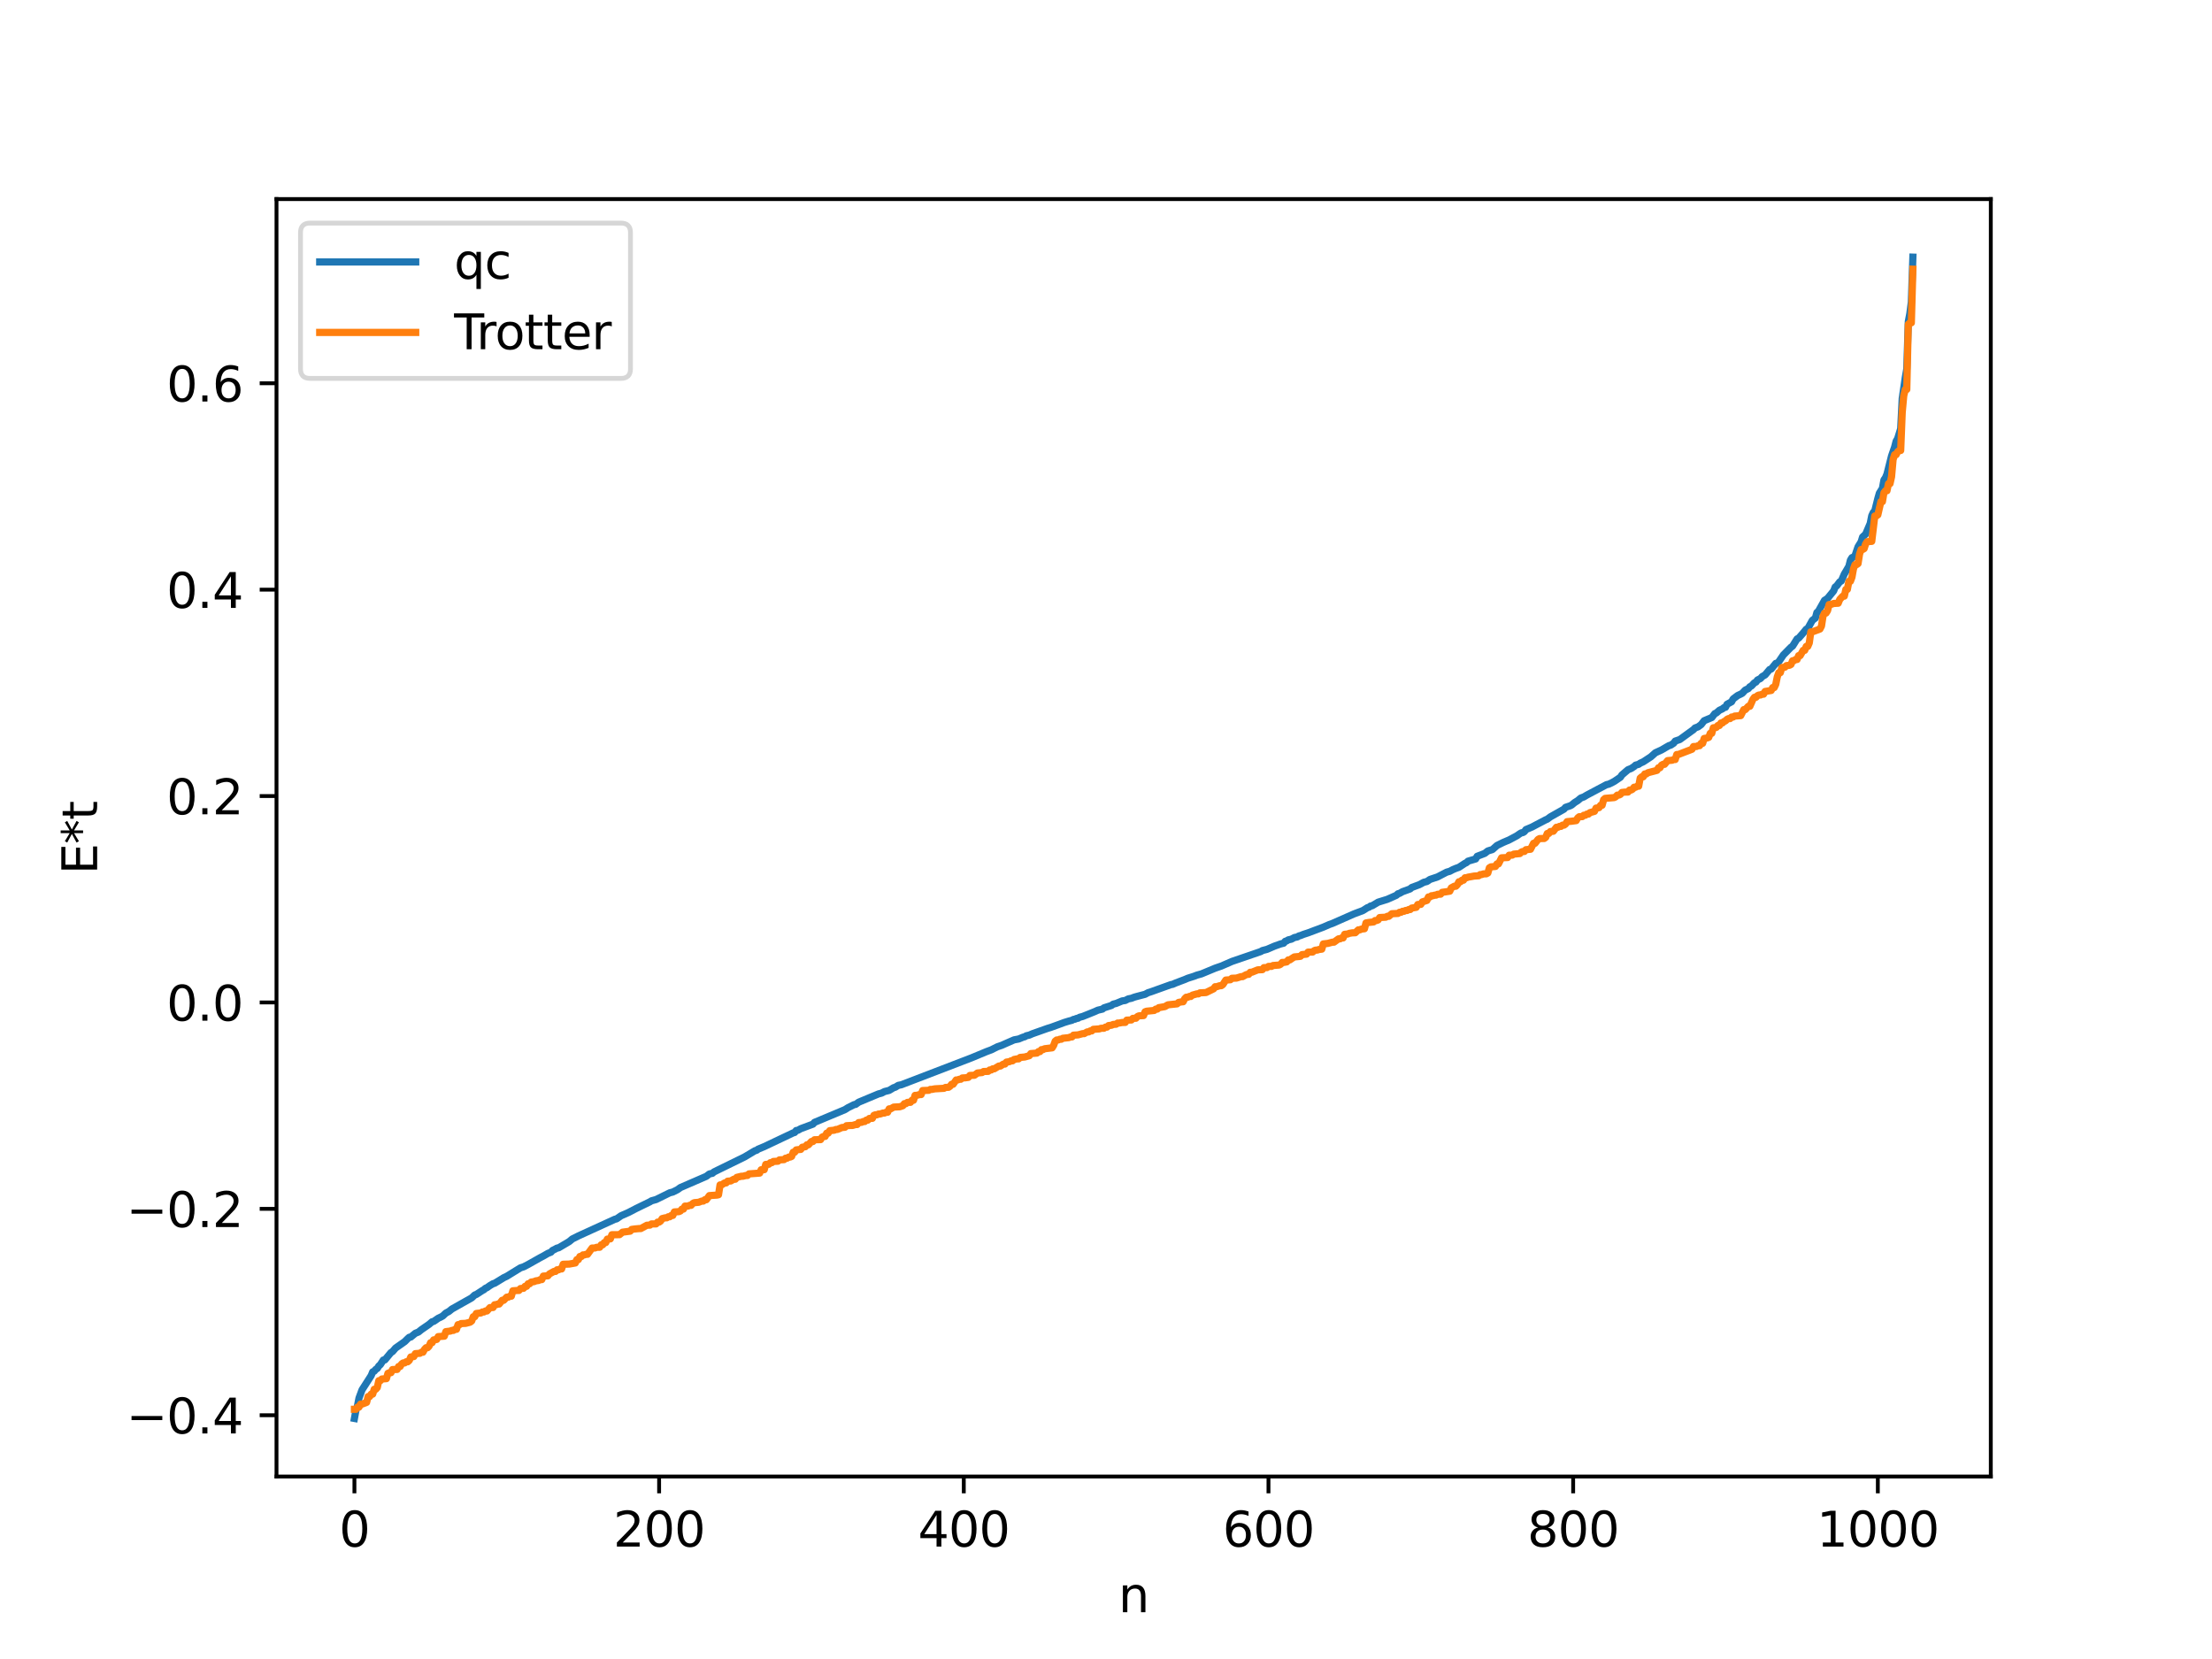 <?xml version="1.0" encoding="utf-8" standalone="no"?>
<!DOCTYPE svg PUBLIC "-//W3C//DTD SVG 1.1//EN"
  "http://www.w3.org/Graphics/SVG/1.1/DTD/svg11.dtd">
<svg xmlns:xlink="http://www.w3.org/1999/xlink" width="460.8pt" height="345.6pt" viewBox="0 0 460.8 345.6" xmlns="http://www.w3.org/2000/svg" version="1.1">
 <defs>
  <style type="text/css">*{stroke-linejoin: round; stroke-linecap: butt}</style>
 </defs>
 <g id="figure_1">
  <g id="patch_1">
   <path d="M 0 345.6 
L 460.8 345.6 
L 460.8 0 
L 0 0 
z
" style="fill: #ffffff"/>
  </g>
  <g id="axes_1">
   <g id="patch_2">
    <path d="M 57.6 307.584 
L 414.72 307.584 
L 414.72 41.472 
L 57.6 41.472 
z
" style="fill: #ffffff"/>
   </g>
   <g id="matplotlib.axis_1">
    <g id="xtick_1">
     <g id="line2d_1">
      <defs>
       <path id="m3f2e577397" d="M 0 0 
L 0 3.5 
" style="stroke: #000000; stroke-width: 0.8"/>
      </defs>
      <g>
       <use xlink:href="#m3f2e577397" x="73.833" y="307.584" style="stroke: #000000; stroke-width: 0.8"/>
      </g>
     </g>
     <g id="text_1">
      <!-- 0 -->
      <g transform="translate(70.651 322.182) scale(0.1 -0.1)">
       <defs>
        <path id="DejaVuSans-30" d="M 2034 4250 
Q 1547 4250 1301 3770 
Q 1056 3291 1056 2328 
Q 1056 1369 1301 889 
Q 1547 409 2034 409 
Q 2525 409 2770 889 
Q 3016 1369 3016 2328 
Q 3016 3291 2770 3770 
Q 2525 4250 2034 4250 
z
M 2034 4750 
Q 2819 4750 3233 4129 
Q 3647 3509 3647 2328 
Q 3647 1150 3233 529 
Q 2819 -91 2034 -91 
Q 1250 -91 836 529 
Q 422 1150 422 2328 
Q 422 3509 836 4129 
Q 1250 4750 2034 4750 
z
" transform="scale(0.016)"/>
       </defs>
       <use xlink:href="#DejaVuSans-30"/>
      </g>
     </g>
    </g>
    <g id="xtick_2">
     <g id="line2d_2">
      <g>
       <use xlink:href="#m3f2e577397" x="137.304" y="307.584" style="stroke: #000000; stroke-width: 0.8"/>
      </g>
     </g>
     <g id="text_2">
      <!-- 200 -->
      <g transform="translate(127.76 322.182) scale(0.1 -0.1)">
       <defs>
        <path id="DejaVuSans-32" d="M 1228 531 
L 3431 531 
L 3431 0 
L 469 0 
L 469 531 
Q 828 903 1448 1529 
Q 2069 2156 2228 2338 
Q 2531 2678 2651 2914 
Q 2772 3150 2772 3378 
Q 2772 3750 2511 3984 
Q 2250 4219 1831 4219 
Q 1534 4219 1204 4116 
Q 875 4013 500 3803 
L 500 4441 
Q 881 4594 1212 4672 
Q 1544 4750 1819 4750 
Q 2544 4750 2975 4387 
Q 3406 4025 3406 3419 
Q 3406 3131 3298 2873 
Q 3191 2616 2906 2266 
Q 2828 2175 2409 1742 
Q 1991 1309 1228 531 
z
" transform="scale(0.016)"/>
       </defs>
       <use xlink:href="#DejaVuSans-32"/>
       <use xlink:href="#DejaVuSans-30" x="63.623"/>
       <use xlink:href="#DejaVuSans-30" x="127.246"/>
      </g>
     </g>
    </g>
    <g id="xtick_3">
     <g id="line2d_3">
      <g>
       <use xlink:href="#m3f2e577397" x="200.775" y="307.584" style="stroke: #000000; stroke-width: 0.8"/>
      </g>
     </g>
     <g id="text_3">
      <!-- 400 -->
      <g transform="translate(191.231 322.182) scale(0.1 -0.1)">
       <defs>
        <path id="DejaVuSans-34" d="M 2419 4116 
L 825 1625 
L 2419 1625 
L 2419 4116 
z
M 2253 4666 
L 3047 4666 
L 3047 1625 
L 3713 1625 
L 3713 1100 
L 3047 1100 
L 3047 0 
L 2419 0 
L 2419 1100 
L 313 1100 
L 313 1709 
L 2253 4666 
z
" transform="scale(0.016)"/>
       </defs>
       <use xlink:href="#DejaVuSans-34"/>
       <use xlink:href="#DejaVuSans-30" x="63.623"/>
       <use xlink:href="#DejaVuSans-30" x="127.246"/>
      </g>
     </g>
    </g>
    <g id="xtick_4">
     <g id="line2d_4">
      <g>
       <use xlink:href="#m3f2e577397" x="264.246" y="307.584" style="stroke: #000000; stroke-width: 0.8"/>
      </g>
     </g>
     <g id="text_4">
      <!-- 600 -->
      <g transform="translate(254.702 322.182) scale(0.1 -0.1)">
       <defs>
        <path id="DejaVuSans-36" d="M 2113 2584 
Q 1688 2584 1439 2293 
Q 1191 2003 1191 1497 
Q 1191 994 1439 701 
Q 1688 409 2113 409 
Q 2538 409 2786 701 
Q 3034 994 3034 1497 
Q 3034 2003 2786 2293 
Q 2538 2584 2113 2584 
z
M 3366 4563 
L 3366 3988 
Q 3128 4100 2886 4159 
Q 2644 4219 2406 4219 
Q 1781 4219 1451 3797 
Q 1122 3375 1075 2522 
Q 1259 2794 1537 2939 
Q 1816 3084 2150 3084 
Q 2853 3084 3261 2657 
Q 3669 2231 3669 1497 
Q 3669 778 3244 343 
Q 2819 -91 2113 -91 
Q 1303 -91 875 529 
Q 447 1150 447 2328 
Q 447 3434 972 4092 
Q 1497 4750 2381 4750 
Q 2619 4750 2861 4703 
Q 3103 4656 3366 4563 
z
" transform="scale(0.016)"/>
       </defs>
       <use xlink:href="#DejaVuSans-36"/>
       <use xlink:href="#DejaVuSans-30" x="63.623"/>
       <use xlink:href="#DejaVuSans-30" x="127.246"/>
      </g>
     </g>
    </g>
    <g id="xtick_5">
     <g id="line2d_5">
      <g>
       <use xlink:href="#m3f2e577397" x="327.717" y="307.584" style="stroke: #000000; stroke-width: 0.8"/>
      </g>
     </g>
     <g id="text_5">
      <!-- 800 -->
      <g transform="translate(318.173 322.182) scale(0.1 -0.1)">
       <defs>
        <path id="DejaVuSans-38" d="M 2034 2216 
Q 1584 2216 1326 1975 
Q 1069 1734 1069 1313 
Q 1069 891 1326 650 
Q 1584 409 2034 409 
Q 2484 409 2743 651 
Q 3003 894 3003 1313 
Q 3003 1734 2745 1975 
Q 2488 2216 2034 2216 
z
M 1403 2484 
Q 997 2584 770 2862 
Q 544 3141 544 3541 
Q 544 4100 942 4425 
Q 1341 4750 2034 4750 
Q 2731 4750 3128 4425 
Q 3525 4100 3525 3541 
Q 3525 3141 3298 2862 
Q 3072 2584 2669 2484 
Q 3125 2378 3379 2068 
Q 3634 1759 3634 1313 
Q 3634 634 3220 271 
Q 2806 -91 2034 -91 
Q 1263 -91 848 271 
Q 434 634 434 1313 
Q 434 1759 690 2068 
Q 947 2378 1403 2484 
z
M 1172 3481 
Q 1172 3119 1398 2916 
Q 1625 2713 2034 2713 
Q 2441 2713 2670 2916 
Q 2900 3119 2900 3481 
Q 2900 3844 2670 4047 
Q 2441 4250 2034 4250 
Q 1625 4250 1398 4047 
Q 1172 3844 1172 3481 
z
" transform="scale(0.016)"/>
       </defs>
       <use xlink:href="#DejaVuSans-38"/>
       <use xlink:href="#DejaVuSans-30" x="63.623"/>
       <use xlink:href="#DejaVuSans-30" x="127.246"/>
      </g>
     </g>
    </g>
    <g id="xtick_6">
     <g id="line2d_6">
      <g>
       <use xlink:href="#m3f2e577397" x="391.188" y="307.584" style="stroke: #000000; stroke-width: 0.8"/>
      </g>
     </g>
     <g id="text_6">
      <!-- 1000 -->
      <g transform="translate(378.463 322.182) scale(0.1 -0.1)">
       <defs>
        <path id="DejaVuSans-31" d="M 794 531 
L 1825 531 
L 1825 4091 
L 703 3866 
L 703 4441 
L 1819 4666 
L 2450 4666 
L 2450 531 
L 3481 531 
L 3481 0 
L 794 0 
L 794 531 
z
" transform="scale(0.016)"/>
       </defs>
       <use xlink:href="#DejaVuSans-31"/>
       <use xlink:href="#DejaVuSans-30" x="63.623"/>
       <use xlink:href="#DejaVuSans-30" x="127.246"/>
       <use xlink:href="#DejaVuSans-30" x="190.869"/>
      </g>
     </g>
    </g>
    <g id="text_7">
     <!-- n -->
     <g transform="translate(232.991 335.861) scale(0.1 -0.1)">
      <defs>
       <path id="DejaVuSans-6e" d="M 3513 2113 
L 3513 0 
L 2938 0 
L 2938 2094 
Q 2938 2591 2744 2837 
Q 2550 3084 2163 3084 
Q 1697 3084 1428 2787 
Q 1159 2491 1159 1978 
L 1159 0 
L 581 0 
L 581 3500 
L 1159 3500 
L 1159 2956 
Q 1366 3272 1645 3428 
Q 1925 3584 2291 3584 
Q 2894 3584 3203 3211 
Q 3513 2838 3513 2113 
z
" transform="scale(0.016)"/>
      </defs>
      <use xlink:href="#DejaVuSans-6e"/>
     </g>
    </g>
   </g>
   <g id="matplotlib.axis_2">
    <g id="ytick_1">
     <g id="line2d_7">
      <defs>
       <path id="mc38e19bb61" d="M 0 0 
L -3.5 0 
" style="stroke: #000000; stroke-width: 0.8"/>
      </defs>
      <g>
       <use xlink:href="#mc38e19bb61" x="57.6" y="294.816" style="stroke: #000000; stroke-width: 0.8"/>
      </g>
     </g>
     <g id="text_8">
      <!-- −0.4 -->
      <g transform="translate(26.317 298.616) scale(0.1 -0.1)">
       <defs>
        <path id="DejaVuSans-2212" d="M 678 2272 
L 4684 2272 
L 4684 1741 
L 678 1741 
L 678 2272 
z
" transform="scale(0.016)"/>
        <path id="DejaVuSans-2e" d="M 684 794 
L 1344 794 
L 1344 0 
L 684 0 
L 684 794 
z
" transform="scale(0.016)"/>
       </defs>
       <use xlink:href="#DejaVuSans-2212"/>
       <use xlink:href="#DejaVuSans-30" x="83.789"/>
       <use xlink:href="#DejaVuSans-2e" x="147.412"/>
       <use xlink:href="#DejaVuSans-34" x="179.199"/>
      </g>
     </g>
    </g>
    <g id="ytick_2">
     <g id="line2d_8">
      <g>
       <use xlink:href="#mc38e19bb61" x="57.6" y="251.822" style="stroke: #000000; stroke-width: 0.8"/>
      </g>
     </g>
     <g id="text_9">
      <!-- −0.2 -->
      <g transform="translate(26.317 255.621) scale(0.1 -0.1)">
       <use xlink:href="#DejaVuSans-2212"/>
       <use xlink:href="#DejaVuSans-30" x="83.789"/>
       <use xlink:href="#DejaVuSans-2e" x="147.412"/>
       <use xlink:href="#DejaVuSans-32" x="179.199"/>
      </g>
     </g>
    </g>
    <g id="ytick_3">
     <g id="line2d_9">
      <g>
       <use xlink:href="#mc38e19bb61" x="57.6" y="208.828" style="stroke: #000000; stroke-width: 0.8"/>
      </g>
     </g>
     <g id="text_10">
      <!-- 0.0 -->
      <g transform="translate(34.697 212.627) scale(0.1 -0.1)">
       <use xlink:href="#DejaVuSans-30"/>
       <use xlink:href="#DejaVuSans-2e" x="63.623"/>
       <use xlink:href="#DejaVuSans-30" x="95.41"/>
      </g>
     </g>
    </g>
    <g id="ytick_4">
     <g id="line2d_10">
      <g>
       <use xlink:href="#mc38e19bb61" x="57.6" y="165.833" style="stroke: #000000; stroke-width: 0.8"/>
      </g>
     </g>
     <g id="text_11">
      <!-- 0.2 -->
      <g transform="translate(34.697 169.632) scale(0.1 -0.1)">
       <use xlink:href="#DejaVuSans-30"/>
       <use xlink:href="#DejaVuSans-2e" x="63.623"/>
       <use xlink:href="#DejaVuSans-32" x="95.41"/>
      </g>
     </g>
    </g>
    <g id="ytick_5">
     <g id="line2d_11">
      <g>
       <use xlink:href="#mc38e19bb61" x="57.6" y="122.839" style="stroke: #000000; stroke-width: 0.8"/>
      </g>
     </g>
     <g id="text_12">
      <!-- 0.4 -->
      <g transform="translate(34.697 126.638) scale(0.1 -0.1)">
       <use xlink:href="#DejaVuSans-30"/>
       <use xlink:href="#DejaVuSans-2e" x="63.623"/>
       <use xlink:href="#DejaVuSans-34" x="95.41"/>
      </g>
     </g>
    </g>
    <g id="ytick_6">
     <g id="line2d_12">
      <g>
       <use xlink:href="#mc38e19bb61" x="57.6" y="79.844" style="stroke: #000000; stroke-width: 0.8"/>
      </g>
     </g>
     <g id="text_13">
      <!-- 0.6 -->
      <g transform="translate(34.697 83.643) scale(0.1 -0.1)">
       <use xlink:href="#DejaVuSans-30"/>
       <use xlink:href="#DejaVuSans-2e" x="63.623"/>
       <use xlink:href="#DejaVuSans-36" x="95.41"/>
      </g>
     </g>
    </g>
    <g id="text_14">
     <!-- E*t -->
     <g transform="translate(20.238 182.148) rotate(-90) scale(0.1 -0.1)">
      <defs>
       <path id="DejaVuSans-45" d="M 628 4666 
L 3578 4666 
L 3578 4134 
L 1259 4134 
L 1259 2753 
L 3481 2753 
L 3481 2222 
L 1259 2222 
L 1259 531 
L 3634 531 
L 3634 0 
L 628 0 
L 628 4666 
z
" transform="scale(0.016)"/>
       <path id="DejaVuSans-2a" d="M 3009 3897 
L 1888 3291 
L 3009 2681 
L 2828 2375 
L 1778 3009 
L 1778 1831 
L 1422 1831 
L 1422 3009 
L 372 2375 
L 191 2681 
L 1313 3291 
L 191 3897 
L 372 4206 
L 1422 3572 
L 1422 4750 
L 1778 4750 
L 1778 3572 
L 2828 4206 
L 3009 3897 
z
" transform="scale(0.016)"/>
       <path id="DejaVuSans-74" d="M 1172 4494 
L 1172 3500 
L 2356 3500 
L 2356 3053 
L 1172 3053 
L 1172 1153 
Q 1172 725 1289 603 
Q 1406 481 1766 481 
L 2356 481 
L 2356 0 
L 1766 0 
Q 1100 0 847 248 
Q 594 497 594 1153 
L 594 3053 
L 172 3053 
L 172 3500 
L 594 3500 
L 594 4494 
L 1172 4494 
z
" transform="scale(0.016)"/>
      </defs>
      <use xlink:href="#DejaVuSans-45"/>
      <use xlink:href="#DejaVuSans-2a" x="63.184"/>
      <use xlink:href="#DejaVuSans-74" x="113.184"/>
     </g>
    </g>
   </g>
   <g id="line2d_13">
    <path d="M 73.833 295.488 
L 74.15 293.772 
L 74.467 292.866 
L 74.785 291.249 
L 75.42 289.528 
L 76.372 288.049 
L 77.324 286.564 
L 77.641 285.788 
L 77.958 285.649 
L 78.276 285.268 
L 78.593 285.075 
L 78.91 284.564 
L 79.228 284.285 
L 79.862 283.316 
L 80.18 283.291 
L 81.449 281.753 
L 81.767 281.568 
L 82.401 280.831 
L 84.305 279.49 
L 84.94 278.863 
L 85.258 278.579 
L 85.575 278.532 
L 86.527 277.743 
L 87.162 277.493 
L 87.796 276.979 
L 89.383 275.887 
L 90.018 275.344 
L 90.335 275.28 
L 91.287 274.621 
L 91.922 274.318 
L 92.239 274.137 
L 92.874 273.538 
L 93.509 273.201 
L 94.143 272.69 
L 98.269 270.364 
L 98.904 269.767 
L 99.221 269.661 
L 100.491 268.832 
L 100.808 268.669 
L 101.125 268.373 
L 101.443 268.246 
L 102.077 267.795 
L 102.712 267.418 
L 103.029 267.334 
L 103.981 266.758 
L 104.934 266.171 
L 105.568 265.873 
L 108.424 264.112 
L 109.059 263.911 
L 110.011 263.42 
L 112.55 261.989 
L 113.185 261.657 
L 114.137 261.102 
L 114.772 260.852 
L 115.089 260.494 
L 115.724 260.177 
L 116.041 259.995 
L 116.358 259.954 
L 118.58 258.639 
L 119.215 258.105 
L 120.484 257.469 
L 128.1 253.988 
L 128.418 253.925 
L 129.37 253.267 
L 130.957 252.568 
L 132.543 251.743 
L 135.4 250.354 
L 135.717 250.151 
L 136.669 249.889 
L 139.525 248.481 
L 140.16 248.321 
L 141.112 247.844 
L 141.747 247.388 
L 147.142 245.047 
L 147.777 244.558 
L 148.411 244.421 
L 148.729 244.142 
L 149.681 243.668 
L 155.076 241.03 
L 157.297 239.706 
L 157.615 239.633 
L 157.932 239.387 
L 159.201 238.862 
L 165.231 236.003 
L 165.548 235.912 
L 165.866 235.504 
L 166.183 235.476 
L 166.818 235.122 
L 169.357 234.177 
L 169.674 233.812 
L 176.021 231.154 
L 176.656 230.749 
L 177.925 230.117 
L 178.243 230.066 
L 178.877 229.608 
L 183.003 227.883 
L 183.638 227.717 
L 184.272 227.387 
L 184.907 227.231 
L 185.224 227.149 
L 186.177 226.579 
L 186.494 226.496 
L 187.129 226.103 
L 187.763 225.975 
L 202.362 220.376 
L 205.535 219.057 
L 206.487 218.706 
L 207.757 218.07 
L 208.709 217.745 
L 209.343 217.458 
L 211.248 216.624 
L 212.2 216.445 
L 213.152 216.052 
L 213.469 215.982 
L 213.786 215.776 
L 214.421 215.631 
L 215.056 215.351 
L 218.229 214.227 
L 218.864 214.039 
L 220.768 213.349 
L 221.72 212.995 
L 222.672 212.704 
L 223.307 212.544 
L 223.624 212.359 
L 223.942 212.32 
L 224.259 212.156 
L 224.577 212.119 
L 224.894 211.919 
L 225.529 211.751 
L 226.798 211.245 
L 228.067 210.731 
L 228.702 210.439 
L 229.654 210.217 
L 229.972 209.953 
L 231.558 209.449 
L 231.876 209.19 
L 232.51 209.033 
L 233.78 208.509 
L 234.415 208.417 
L 235.049 208.087 
L 235.684 207.963 
L 236.319 207.721 
L 236.953 207.546 
L 238.54 207.13 
L 239.175 206.792 
L 239.81 206.592 
L 243.935 205.11 
L 244.253 205.061 
L 244.887 204.784 
L 246.157 204.299 
L 246.791 204.062 
L 247.426 203.787 
L 248.696 203.386 
L 249.33 203.141 
L 250.282 202.877 
L 253.139 201.69 
L 254.408 201.252 
L 255.36 200.841 
L 256.629 200.286 
L 260.755 198.873 
L 262.659 198.218 
L 262.977 198.019 
L 263.929 197.77 
L 265.515 197.088 
L 266.785 196.638 
L 267.42 196.478 
L 267.737 196.089 
L 268.054 195.998 
L 268.372 195.789 
L 269.006 195.65 
L 269.641 195.306 
L 270.276 195.18 
L 270.593 194.966 
L 270.91 194.899 
L 271.545 194.641 
L 272.497 194.33 
L 275.671 193.139 
L 276.94 192.584 
L 277.575 192.36 
L 282.018 190.399 
L 283.922 189.681 
L 284.874 189.075 
L 285.191 188.989 
L 285.509 188.743 
L 285.826 188.693 
L 287.096 187.939 
L 289 187.347 
L 290.904 186.501 
L 291.221 186.187 
L 291.539 186.112 
L 292.173 185.752 
L 293.76 185.179 
L 294.077 184.884 
L 295.664 184.297 
L 296.616 183.792 
L 297.251 183.635 
L 297.886 183.205 
L 299.472 182.675 
L 301.377 181.682 
L 302.011 181.506 
L 302.646 181.165 
L 303.281 180.896 
L 303.915 180.677 
L 305.185 179.846 
L 305.502 179.706 
L 305.82 179.397 
L 307.406 178.934 
L 307.724 178.381 
L 309.31 177.77 
L 309.945 177.269 
L 310.897 176.983 
L 311.849 176.133 
L 313.119 175.507 
L 313.753 175.235 
L 314.388 174.967 
L 315.975 174.12 
L 316.61 173.676 
L 316.927 173.488 
L 317.244 173.449 
L 317.562 173.25 
L 317.879 172.817 
L 319.148 172.282 
L 320.1 171.773 
L 322.005 170.778 
L 322.322 170.651 
L 322.957 170.174 
L 325.813 168.559 
L 326.13 168.183 
L 327.082 167.866 
L 327.4 167.702 
L 328.034 167.178 
L 328.669 166.783 
L 329.304 166.247 
L 329.939 166.014 
L 330.573 165.632 
L 334.699 163.442 
L 335.016 163.399 
L 335.651 163.119 
L 336.286 162.776 
L 337.555 161.917 
L 337.872 161.436 
L 339.142 160.346 
L 339.777 160.097 
L 340.411 159.688 
L 340.729 159.389 
L 341.363 159.225 
L 341.681 158.985 
L 342.315 158.7 
L 343.902 157.66 
L 344.854 156.812 
L 346.124 156.23 
L 347.076 155.671 
L 347.71 155.313 
L 348.028 155.237 
L 348.662 154.818 
L 348.98 154.382 
L 349.932 154.059 
L 352.788 151.985 
L 353.105 151.65 
L 353.74 151.415 
L 354.375 150.948 
L 355.01 150.137 
L 356.596 149.474 
L 357.231 148.656 
L 357.548 148.523 
L 358.183 147.965 
L 358.818 147.67 
L 359.135 147.41 
L 359.453 147.344 
L 359.77 146.713 
L 360.722 146.192 
L 361.039 145.604 
L 361.991 144.889 
L 362.626 144.592 
L 362.943 144.419 
L 363.578 143.747 
L 364.213 143.449 
L 364.53 143.059 
L 364.848 142.909 
L 365.482 142.228 
L 365.8 142.091 
L 366.117 141.654 
L 366.752 141.34 
L 367.069 140.966 
L 367.704 140.598 
L 368.339 139.838 
L 368.656 139.466 
L 368.973 139.373 
L 369.925 138.198 
L 370.243 138.134 
L 370.56 137.832 
L 371.512 136.437 
L 373.099 134.827 
L 373.416 134.616 
L 374.368 133.091 
L 374.686 132.947 
L 375.638 131.864 
L 376.272 131.082 
L 376.59 130.94 
L 377.542 129.229 
L 378.177 128.748 
L 378.494 127.595 
L 378.811 127.328 
L 380.081 125.061 
L 380.715 124.654 
L 381.985 123.095 
L 382.302 122.283 
L 382.62 122.05 
L 383.254 121.203 
L 383.572 121.041 
L 384.206 119.589 
L 385.158 117.97 
L 385.476 116.695 
L 385.793 116.171 
L 386.11 116.041 
L 386.428 115.778 
L 387.062 113.911 
L 387.697 112.884 
L 388.015 111.864 
L 388.649 111.275 
L 389.601 109.035 
L 389.919 107.443 
L 390.236 106.759 
L 390.553 106.406 
L 391.188 103.848 
L 391.505 102.738 
L 392.14 101.731 
L 392.458 99.978 
L 392.775 99.529 
L 393.092 98.759 
L 394.044 94.985 
L 394.679 93.154 
L 394.996 91.913 
L 395.314 91.367 
L 395.948 89.309 
L 396.266 83.027 
L 396.9 78.682 
L 397.218 76.857 
L 397.535 66.999 
L 397.853 65.335 
L 398.17 62.905 
L 398.487 53.568 
L 398.487 53.568 
" clip-path="url(#pda4a80e5c0)" style="fill: none; stroke: #1f77b4; stroke-width: 1.5; stroke-linecap: square"/>
   </g>
   <g id="line2d_14">
    <path d="M 73.833 293.59 
L 74.15 293.59 
L 74.467 293.132 
L 74.785 293.132 
L 75.102 292.506 
L 75.42 292.506 
L 76.372 292.143 
L 76.689 290.926 
L 77.006 290.926 
L 77.324 290.421 
L 77.641 290.421 
L 77.958 289.409 
L 78.276 289.409 
L 78.593 289.046 
L 78.91 287.628 
L 79.228 287.628 
L 79.545 287.273 
L 80.497 287.197 
L 80.815 286.092 
L 81.132 285.955 
L 81.449 285.955 
L 81.767 285.3 
L 82.719 285.283 
L 83.036 284.669 
L 83.353 284.669 
L 83.671 284.137 
L 83.988 283.922 
L 84.305 283.922 
L 84.623 283.683 
L 84.94 283.683 
L 85.258 283.406 
L 85.575 282.678 
L 86.21 282.597 
L 86.527 281.991 
L 87.479 281.914 
L 87.796 281.689 
L 88.114 281.689 
L 88.431 281.098 
L 88.748 280.76 
L 89.066 280.76 
L 89.383 280.44 
L 89.7 279.707 
L 90.018 279.707 
L 90.335 279.124 
L 90.97 279.032 
L 91.287 278.442 
L 92.557 278.35 
L 92.874 277.406 
L 93.826 277.286 
L 94.143 277.143 
L 94.461 277.143 
L 94.778 276.917 
L 95.096 276.917 
L 95.413 275.953 
L 95.73 275.953 
L 96.048 275.724 
L 97 275.681 
L 97.952 275.434 
L 98.269 275.174 
L 98.586 274.295 
L 98.904 274.295 
L 99.221 273.622 
L 100.173 273.512 
L 100.491 273.309 
L 100.808 273.309 
L 101.125 273.103 
L 101.443 273.103 
L 102.077 272.392 
L 102.712 272.38 
L 103.029 271.804 
L 103.347 271.804 
L 103.664 271.659 
L 103.981 271.659 
L 104.616 270.873 
L 104.934 270.873 
L 105.568 270.222 
L 105.886 270.222 
L 106.203 270.02 
L 106.52 270.02 
L 106.838 268.899 
L 107.79 268.825 
L 108.107 268.825 
L 108.424 268.428 
L 109.059 268.376 
L 109.377 267.966 
L 109.694 267.966 
L 110.011 267.434 
L 110.329 267.434 
L 110.646 267.085 
L 111.281 266.981 
L 111.598 266.834 
L 112.233 266.736 
L 112.55 266.563 
L 112.867 266.563 
L 113.185 265.832 
L 114.137 265.774 
L 114.454 265.382 
L 115.406 264.859 
L 115.724 264.859 
L 116.041 264.523 
L 116.358 264.523 
L 116.676 264.349 
L 116.993 264.349 
L 117.31 263.369 
L 118.58 263.33 
L 119.849 263.101 
L 120.167 262.402 
L 120.484 262.402 
L 120.801 261.75 
L 121.119 261.75 
L 121.436 261.42 
L 121.753 261.42 
L 122.071 261.295 
L 122.388 261.295 
L 123.34 259.99 
L 123.975 259.977 
L 124.292 259.831 
L 124.927 259.825 
L 125.244 259.314 
L 125.562 259.314 
L 125.879 258.854 
L 126.196 258.854 
L 126.514 258.126 
L 127.148 258.081 
L 127.466 257.217 
L 129.053 257.203 
L 129.687 256.686 
L 131.274 256.475 
L 131.591 256.109 
L 132.226 256.019 
L 133.178 255.929 
L 133.496 255.929 
L 134.765 255.238 
L 135.4 255.213 
L 135.717 254.965 
L 136.669 254.96 
L 136.986 254.591 
L 137.304 254.591 
L 137.621 254.373 
L 137.939 253.855 
L 138.573 253.695 
L 138.891 253.695 
L 139.208 253.475 
L 139.525 253.475 
L 139.843 253.202 
L 140.16 253.202 
L 140.477 252.468 
L 141.429 252.408 
L 141.747 252.262 
L 142.064 251.875 
L 142.381 251.875 
L 142.699 251.248 
L 143.334 251.247 
L 143.651 251.092 
L 143.968 251.092 
L 144.286 250.732 
L 144.603 250.545 
L 145.555 250.458 
L 146.19 250.207 
L 146.507 250.207 
L 146.824 249.927 
L 147.142 249.927 
L 147.777 249.064 
L 149.363 248.96 
L 149.681 248.888 
L 149.998 246.84 
L 150.315 246.84 
L 150.95 246.425 
L 151.267 246.425 
L 151.585 246.062 
L 152.22 246.017 
L 152.854 245.656 
L 153.172 245.656 
L 153.489 245.266 
L 154.441 245.035 
L 154.758 245.035 
L 155.393 244.872 
L 155.71 244.872 
L 156.028 244.543 
L 158.249 244.378 
L 158.567 243.679 
L 159.201 243.669 
L 159.519 242.568 
L 160.153 242.537 
L 160.471 242.212 
L 160.788 242.208 
L 161.105 241.953 
L 162.058 241.903 
L 162.375 241.624 
L 163.327 241.571 
L 163.644 241.278 
L 163.962 241.278 
L 164.279 241.048 
L 164.596 241.048 
L 164.914 240.9 
L 165.231 240.031 
L 165.548 240.031 
L 165.866 239.547 
L 166.5 239.469 
L 166.818 239.442 
L 167.135 238.987 
L 167.77 238.884 
L 168.087 238.486 
L 168.405 238.486 
L 169.039 237.797 
L 169.357 237.797 
L 169.674 237.433 
L 170.943 237.403 
L 171.261 236.883 
L 171.578 236.734 
L 171.896 236.734 
L 172.213 236.057 
L 172.53 236.057 
L 172.848 235.538 
L 173.8 235.44 
L 174.117 235.29 
L 174.434 235.29 
L 175.386 234.885 
L 176.021 234.829 
L 176.339 234.509 
L 177.291 234.45 
L 177.608 234.45 
L 178.243 234.258 
L 178.56 234.258 
L 178.877 233.857 
L 179.512 233.797 
L 179.829 233.636 
L 180.147 233.636 
L 180.464 233.343 
L 180.781 233.343 
L 181.099 232.994 
L 181.734 232.968 
L 182.051 232.351 
L 182.368 232.23 
L 182.686 232.23 
L 183.003 232.076 
L 183.32 232.076 
L 183.955 231.86 
L 184.272 231.86 
L 184.59 231.7 
L 184.907 231.7 
L 185.224 230.996 
L 185.542 230.996 
L 186.177 230.629 
L 187.446 230.558 
L 188.081 230.343 
L 188.398 229.914 
L 188.715 229.914 
L 189.033 229.645 
L 189.667 229.634 
L 189.985 229.205 
L 190.302 229.205 
L 190.62 228.188 
L 190.937 228.188 
L 191.572 228.015 
L 191.889 228.015 
L 192.206 227.179 
L 193.476 227.132 
L 193.793 226.947 
L 194.11 226.947 
L 194.745 226.824 
L 196.649 226.715 
L 196.967 226.532 
L 197.601 226.505 
L 197.919 226.282 
L 198.236 225.873 
L 198.553 225.873 
L 199.188 224.977 
L 199.505 224.977 
L 199.823 224.831 
L 200.14 224.831 
L 200.458 224.563 
L 201.092 224.528 
L 201.727 224.439 
L 202.044 224.037 
L 202.996 223.992 
L 203.631 223.527 
L 204.583 223.431 
L 204.9 223.214 
L 205.853 223.185 
L 206.17 222.895 
L 206.487 222.895 
L 206.805 222.656 
L 207.122 222.656 
L 208.074 222.079 
L 208.391 222.079 
L 209.026 221.667 
L 209.343 221.667 
L 209.661 221.253 
L 210.296 221.163 
L 210.613 220.99 
L 210.93 220.99 
L 211.248 220.709 
L 211.882 220.583 
L 212.2 220.583 
L 212.517 220.283 
L 213.469 220.192 
L 214.421 219.925 
L 214.739 219.48 
L 216.008 219.378 
L 216.325 219.07 
L 216.643 219.07 
L 216.96 218.659 
L 217.277 218.659 
L 217.595 218.474 
L 219.181 218.283 
L 219.499 217.757 
L 219.816 216.901 
L 220.134 216.645 
L 220.451 216.645 
L 220.768 216.493 
L 221.086 216.493 
L 221.403 216.292 
L 222.672 216.158 
L 222.99 216.015 
L 223.307 216.015 
L 223.624 215.645 
L 224.577 215.584 
L 225.529 215.326 
L 225.846 215.326 
L 226.481 214.97 
L 226.798 214.97 
L 227.115 214.758 
L 227.433 214.758 
L 227.75 214.429 
L 229.02 214.34 
L 229.337 214.212 
L 229.972 214.2 
L 230.289 213.969 
L 230.606 213.969 
L 230.924 213.648 
L 231.558 213.574 
L 231.876 213.414 
L 232.51 213.363 
L 232.828 213.118 
L 233.145 213.118 
L 233.78 213.002 
L 234.415 212.99 
L 234.732 212.512 
L 235.684 212.479 
L 236.001 212.139 
L 236.636 212.117 
L 236.953 211.759 
L 237.271 211.618 
L 238.223 211.561 
L 238.54 210.774 
L 238.858 210.655 
L 239.81 210.559 
L 240.444 210.493 
L 240.762 210.22 
L 241.079 210.22 
L 241.396 209.915 
L 242.666 209.694 
L 243.3 209.323 
L 245.205 209.123 
L 245.522 208.822 
L 246.157 208.704 
L 246.474 208.681 
L 246.791 208.053 
L 247.109 207.742 
L 247.426 207.742 
L 247.743 207.583 
L 248.061 207.583 
L 248.378 207.312 
L 249.33 207.042 
L 249.648 207.042 
L 249.965 206.828 
L 251.234 206.765 
L 252.821 205.987 
L 253.139 205.549 
L 253.456 205.549 
L 254.091 205.34 
L 254.408 205.34 
L 254.725 205.126 
L 255.36 204.166 
L 256.312 204.094 
L 256.629 203.793 
L 257.581 203.754 
L 258.534 203.454 
L 258.851 203.454 
L 259.486 203.105 
L 259.803 202.977 
L 260.12 202.977 
L 260.438 202.547 
L 260.755 202.547 
L 262.024 202.037 
L 262.977 201.996 
L 263.294 201.576 
L 263.929 201.573 
L 264.246 201.321 
L 264.881 201.315 
L 265.198 201.133 
L 266.467 201.036 
L 266.785 200.87 
L 267.102 200.495 
L 267.42 200.495 
L 268.054 200.382 
L 268.372 199.969 
L 268.689 199.969 
L 269.324 199.538 
L 269.641 199.345 
L 270.593 199.258 
L 270.91 199.209 
L 271.228 198.866 
L 272.18 198.766 
L 272.497 198.344 
L 273.449 198.326 
L 273.767 198.043 
L 274.084 197.924 
L 274.401 197.924 
L 274.719 197.805 
L 275.353 197.724 
L 275.671 196.636 
L 276.623 196.526 
L 277.575 196.27 
L 277.892 196.27 
L 278.844 195.579 
L 279.162 195.579 
L 279.479 195.389 
L 279.796 195.389 
L 280.114 194.632 
L 280.748 194.575 
L 281.066 194.437 
L 281.7 194.328 
L 282.335 194.307 
L 282.97 193.705 
L 283.287 193.705 
L 283.605 193.541 
L 284.239 193.478 
L 284.557 192.267 
L 285.191 192.16 
L 286.143 192.054 
L 286.461 191.763 
L 286.778 191.763 
L 287.096 191.633 
L 287.413 191.141 
L 288.682 191.069 
L 289 190.884 
L 289.317 190.884 
L 289.952 190.343 
L 291.221 190.287 
L 291.539 190.047 
L 291.856 190.047 
L 292.173 189.836 
L 292.491 189.836 
L 292.808 189.67 
L 293.125 189.67 
L 293.443 189.478 
L 293.76 189.478 
L 294.077 189.174 
L 295.029 189.014 
L 295.347 188.427 
L 295.981 188.4 
L 296.299 187.882 
L 297.251 187.579 
L 297.568 186.855 
L 297.886 186.855 
L 298.203 186.599 
L 298.52 186.599 
L 298.838 186.477 
L 299.155 186.477 
L 299.472 186.298 
L 300.107 186.272 
L 300.424 185.888 
L 301.059 185.801 
L 302.011 185.651 
L 302.329 184.959 
L 302.963 184.616 
L 303.281 184.616 
L 303.598 184.295 
L 303.915 183.691 
L 304.233 183.691 
L 304.55 183.365 
L 304.867 183.365 
L 305.185 182.858 
L 305.502 182.858 
L 305.82 182.728 
L 306.454 182.618 
L 307.089 182.502 
L 308.041 182.439 
L 308.358 182.192 
L 308.676 182.192 
L 308.993 182.05 
L 309.628 182.03 
L 309.945 181.861 
L 310.262 180.783 
L 310.58 180.587 
L 311.532 180.497 
L 311.849 179.958 
L 312.167 179.958 
L 312.801 178.7 
L 314.071 178.638 
L 314.388 178.151 
L 315.023 178.141 
L 315.34 177.932 
L 316.61 177.815 
L 316.927 177.495 
L 317.244 177.375 
L 317.562 177.375 
L 317.879 177.006 
L 318.831 176.916 
L 319.466 175.671 
L 319.783 175.671 
L 320.418 174.854 
L 320.735 174.687 
L 321.687 174.672 
L 322.005 174.429 
L 322.322 173.632 
L 322.639 173.632 
L 322.957 173.232 
L 323.591 173.164 
L 324.226 172.336 
L 324.543 172.336 
L 324.861 172.151 
L 325.178 172.151 
L 325.496 171.894 
L 325.813 171.894 
L 326.13 171.668 
L 326.448 171.168 
L 327.4 171.076 
L 328.352 170.948 
L 328.669 170.392 
L 328.986 170.139 
L 329.621 170.117 
L 329.939 169.829 
L 330.256 169.829 
L 330.573 169.595 
L 330.891 169.595 
L 331.208 169.287 
L 332.16 169.02 
L 332.477 168.346 
L 333.112 168.251 
L 333.429 167.758 
L 333.747 167.758 
L 334.064 166.594 
L 334.381 166.316 
L 336.286 166.15 
L 336.603 165.964 
L 336.92 165.636 
L 337.238 165.636 
L 337.555 165.487 
L 337.872 165.082 
L 338.507 165.011 
L 339.142 164.998 
L 339.459 164.58 
L 339.777 164.58 
L 340.094 164.409 
L 340.411 163.993 
L 340.729 163.993 
L 341.046 163.783 
L 341.363 163.783 
L 341.681 162.103 
L 341.998 161.822 
L 342.315 161.822 
L 342.633 161.232 
L 342.95 161.232 
L 343.267 160.981 
L 345.172 160.482 
L 345.489 159.938 
L 345.806 159.938 
L 346.124 159.407 
L 346.441 159.222 
L 346.758 159.222 
L 347.393 158.452 
L 348.345 158.368 
L 348.662 158.224 
L 348.98 158.224 
L 349.297 157.18 
L 349.615 157.18 
L 352.471 156.085 
L 352.788 155.517 
L 353.423 155.504 
L 353.74 155.339 
L 354.058 155.339 
L 354.375 154.849 
L 354.692 154.849 
L 355.01 153.835 
L 355.644 153.73 
L 355.962 153.61 
L 356.279 152.761 
L 356.596 152.761 
L 356.914 151.612 
L 357.548 151.53 
L 357.866 151.138 
L 358.183 151.138 
L 358.5 150.608 
L 358.818 150.608 
L 359.135 150.313 
L 359.453 150.173 
L 359.77 149.853 
L 360.087 149.696 
L 360.405 149.696 
L 360.722 149.371 
L 361.039 149.371 
L 361.357 149.174 
L 362.626 149.078 
L 363.261 147.825 
L 363.578 147.825 
L 364.213 147.131 
L 364.53 147.131 
L 365.165 145.685 
L 365.482 145.26 
L 365.8 145.26 
L 366.117 144.916 
L 366.434 144.779 
L 366.752 144.779 
L 367.069 144.612 
L 367.386 144.612 
L 367.704 144.044 
L 368.973 143.838 
L 369.291 143.228 
L 369.608 143.228 
L 369.925 142.557 
L 370.243 140.989 
L 370.56 140.126 
L 370.877 140.126 
L 371.195 139.056 
L 371.829 138.988 
L 372.147 138.66 
L 372.781 138.589 
L 373.099 138.414 
L 373.416 137.655 
L 373.734 137.616 
L 374.051 137.387 
L 374.368 137.387 
L 374.686 136.581 
L 375.003 136.581 
L 375.638 135.476 
L 375.955 135.476 
L 376.272 134.664 
L 376.59 134.664 
L 376.907 133.936 
L 377.224 131.631 
L 377.542 131.631 
L 379.129 131.038 
L 379.446 130.431 
L 379.763 128.38 
L 380.081 127.71 
L 380.398 127.71 
L 380.715 127.205 
L 381.033 125.936 
L 381.35 125.936 
L 381.985 125.712 
L 382.937 125.661 
L 383.254 124.87 
L 383.889 124.19 
L 384.206 124.19 
L 384.524 122.782 
L 384.841 122.782 
L 385.158 121.092 
L 385.476 121.092 
L 385.793 120.256 
L 386.11 118.501 
L 386.428 117.628 
L 386.745 117.628 
L 387.062 117.418 
L 387.38 115.422 
L 387.697 114.476 
L 388.015 114.476 
L 388.332 114.29 
L 388.649 113.309 
L 388.967 112.843 
L 389.919 112.774 
L 390.553 107.485 
L 390.871 107.485 
L 391.188 107.26 
L 391.823 104.507 
L 392.14 104.507 
L 392.458 102.643 
L 392.775 102.238 
L 393.092 102.238 
L 393.41 100.751 
L 393.727 100.751 
L 394.044 99.328 
L 394.362 95.75 
L 394.679 94.724 
L 394.996 94.724 
L 395.314 94.106 
L 395.631 93.85 
L 395.948 93.85 
L 396.266 85.918 
L 396.583 82.451 
L 396.9 81.134 
L 397.218 81.134 
L 397.535 67.554 
L 397.853 67.254 
L 398.17 67.254 
L 398.487 56.081 
L 398.487 56.081 
" clip-path="url(#pda4a80e5c0)" style="fill: none; stroke: #ff7f0e; stroke-width: 1.5; stroke-linecap: square"/>
   </g>
   <g id="patch_3">
    <path d="M 57.6 307.584 
L 57.6 41.472 
" style="fill: none; stroke: #000000; stroke-width: 0.8; stroke-linejoin: miter; stroke-linecap: square"/>
   </g>
   <g id="patch_4">
    <path d="M 414.72 307.584 
L 414.72 41.472 
" style="fill: none; stroke: #000000; stroke-width: 0.8; stroke-linejoin: miter; stroke-linecap: square"/>
   </g>
   <g id="patch_5">
    <path d="M 57.6 307.584 
L 414.72 307.584 
" style="fill: none; stroke: #000000; stroke-width: 0.8; stroke-linejoin: miter; stroke-linecap: square"/>
   </g>
   <g id="patch_6">
    <path d="M 57.6 41.472 
L 414.72 41.472 
" style="fill: none; stroke: #000000; stroke-width: 0.8; stroke-linejoin: miter; stroke-linecap: square"/>
   </g>
   <g id="legend_1">
    <g id="patch_7">
     <path d="M 64.6 78.828 
L 129.342 78.828 
Q 131.342 78.828 131.342 76.828 
L 131.342 48.472 
Q 131.342 46.472 129.342 46.472 
L 64.6 46.472 
Q 62.6 46.472 62.6 48.472 
L 62.6 76.828 
Q 62.6 78.828 64.6 78.828 
z
" style="fill: #ffffff; opacity: 0.8; stroke: #cccccc; stroke-linejoin: miter"/>
    </g>
    <g id="line2d_15">
     <path d="M 66.6 54.57 
L 76.6 54.57 
L 86.6 54.57 
" style="fill: none; stroke: #1f77b4; stroke-width: 1.5; stroke-linecap: square"/>
    </g>
    <g id="text_15">
     <!-- qc -->
     <g transform="translate(94.6 58.07) scale(0.1 -0.1)">
      <defs>
       <path id="DejaVuSans-71" d="M 947 1747 
Q 947 1113 1208 752 
Q 1469 391 1925 391 
Q 2381 391 2643 752 
Q 2906 1113 2906 1747 
Q 2906 2381 2643 2742 
Q 2381 3103 1925 3103 
Q 1469 3103 1208 2742 
Q 947 2381 947 1747 
z
M 2906 525 
Q 2725 213 2448 61 
Q 2172 -91 1784 -91 
Q 1150 -91 751 415 
Q 353 922 353 1747 
Q 353 2572 751 3078 
Q 1150 3584 1784 3584 
Q 2172 3584 2448 3432 
Q 2725 3281 2906 2969 
L 2906 3500 
L 3481 3500 
L 3481 -1331 
L 2906 -1331 
L 2906 525 
z
" transform="scale(0.016)"/>
       <path id="DejaVuSans-63" d="M 3122 3366 
L 3122 2828 
Q 2878 2963 2633 3030 
Q 2388 3097 2138 3097 
Q 1578 3097 1268 2742 
Q 959 2388 959 1747 
Q 959 1106 1268 751 
Q 1578 397 2138 397 
Q 2388 397 2633 464 
Q 2878 531 3122 666 
L 3122 134 
Q 2881 22 2623 -34 
Q 2366 -91 2075 -91 
Q 1284 -91 818 406 
Q 353 903 353 1747 
Q 353 2603 823 3093 
Q 1294 3584 2113 3584 
Q 2378 3584 2631 3529 
Q 2884 3475 3122 3366 
z
" transform="scale(0.016)"/>
      </defs>
      <use xlink:href="#DejaVuSans-71"/>
      <use xlink:href="#DejaVuSans-63" x="63.477"/>
     </g>
    </g>
    <g id="line2d_16">
     <path d="M 66.6 69.249 
L 76.6 69.249 
L 86.6 69.249 
" style="fill: none; stroke: #ff7f0e; stroke-width: 1.5; stroke-linecap: square"/>
    </g>
    <g id="text_16">
     <!-- Trotter -->
     <g transform="translate(94.6 72.749) scale(0.1 -0.1)">
      <defs>
       <path id="DejaVuSans-54" d="M -19 4666 
L 3928 4666 
L 3928 4134 
L 2272 4134 
L 2272 0 
L 1638 0 
L 1638 4134 
L -19 4134 
L -19 4666 
z
" transform="scale(0.016)"/>
       <path id="DejaVuSans-72" d="M 2631 2963 
Q 2534 3019 2420 3045 
Q 2306 3072 2169 3072 
Q 1681 3072 1420 2755 
Q 1159 2438 1159 1844 
L 1159 0 
L 581 0 
L 581 3500 
L 1159 3500 
L 1159 2956 
Q 1341 3275 1631 3429 
Q 1922 3584 2338 3584 
Q 2397 3584 2469 3576 
Q 2541 3569 2628 3553 
L 2631 2963 
z
" transform="scale(0.016)"/>
       <path id="DejaVuSans-6f" d="M 1959 3097 
Q 1497 3097 1228 2736 
Q 959 2375 959 1747 
Q 959 1119 1226 758 
Q 1494 397 1959 397 
Q 2419 397 2687 759 
Q 2956 1122 2956 1747 
Q 2956 2369 2687 2733 
Q 2419 3097 1959 3097 
z
M 1959 3584 
Q 2709 3584 3137 3096 
Q 3566 2609 3566 1747 
Q 3566 888 3137 398 
Q 2709 -91 1959 -91 
Q 1206 -91 779 398 
Q 353 888 353 1747 
Q 353 2609 779 3096 
Q 1206 3584 1959 3584 
z
" transform="scale(0.016)"/>
       <path id="DejaVuSans-65" d="M 3597 1894 
L 3597 1613 
L 953 1613 
Q 991 1019 1311 708 
Q 1631 397 2203 397 
Q 2534 397 2845 478 
Q 3156 559 3463 722 
L 3463 178 
Q 3153 47 2828 -22 
Q 2503 -91 2169 -91 
Q 1331 -91 842 396 
Q 353 884 353 1716 
Q 353 2575 817 3079 
Q 1281 3584 2069 3584 
Q 2775 3584 3186 3129 
Q 3597 2675 3597 1894 
z
M 3022 2063 
Q 3016 2534 2758 2815 
Q 2500 3097 2075 3097 
Q 1594 3097 1305 2825 
Q 1016 2553 972 2059 
L 3022 2063 
z
" transform="scale(0.016)"/>
      </defs>
      <use xlink:href="#DejaVuSans-54"/>
      <use xlink:href="#DejaVuSans-72" x="46.334"/>
      <use xlink:href="#DejaVuSans-6f" x="85.197"/>
      <use xlink:href="#DejaVuSans-74" x="146.379"/>
      <use xlink:href="#DejaVuSans-74" x="185.588"/>
      <use xlink:href="#DejaVuSans-65" x="224.797"/>
      <use xlink:href="#DejaVuSans-72" x="286.32"/>
     </g>
    </g>
   </g>
  </g>
 </g>
 <defs>
  <clipPath id="pda4a80e5c0">
   <rect x="57.6" y="41.472" width="357.12" height="266.112"/>
  </clipPath>
 </defs>
</svg>
